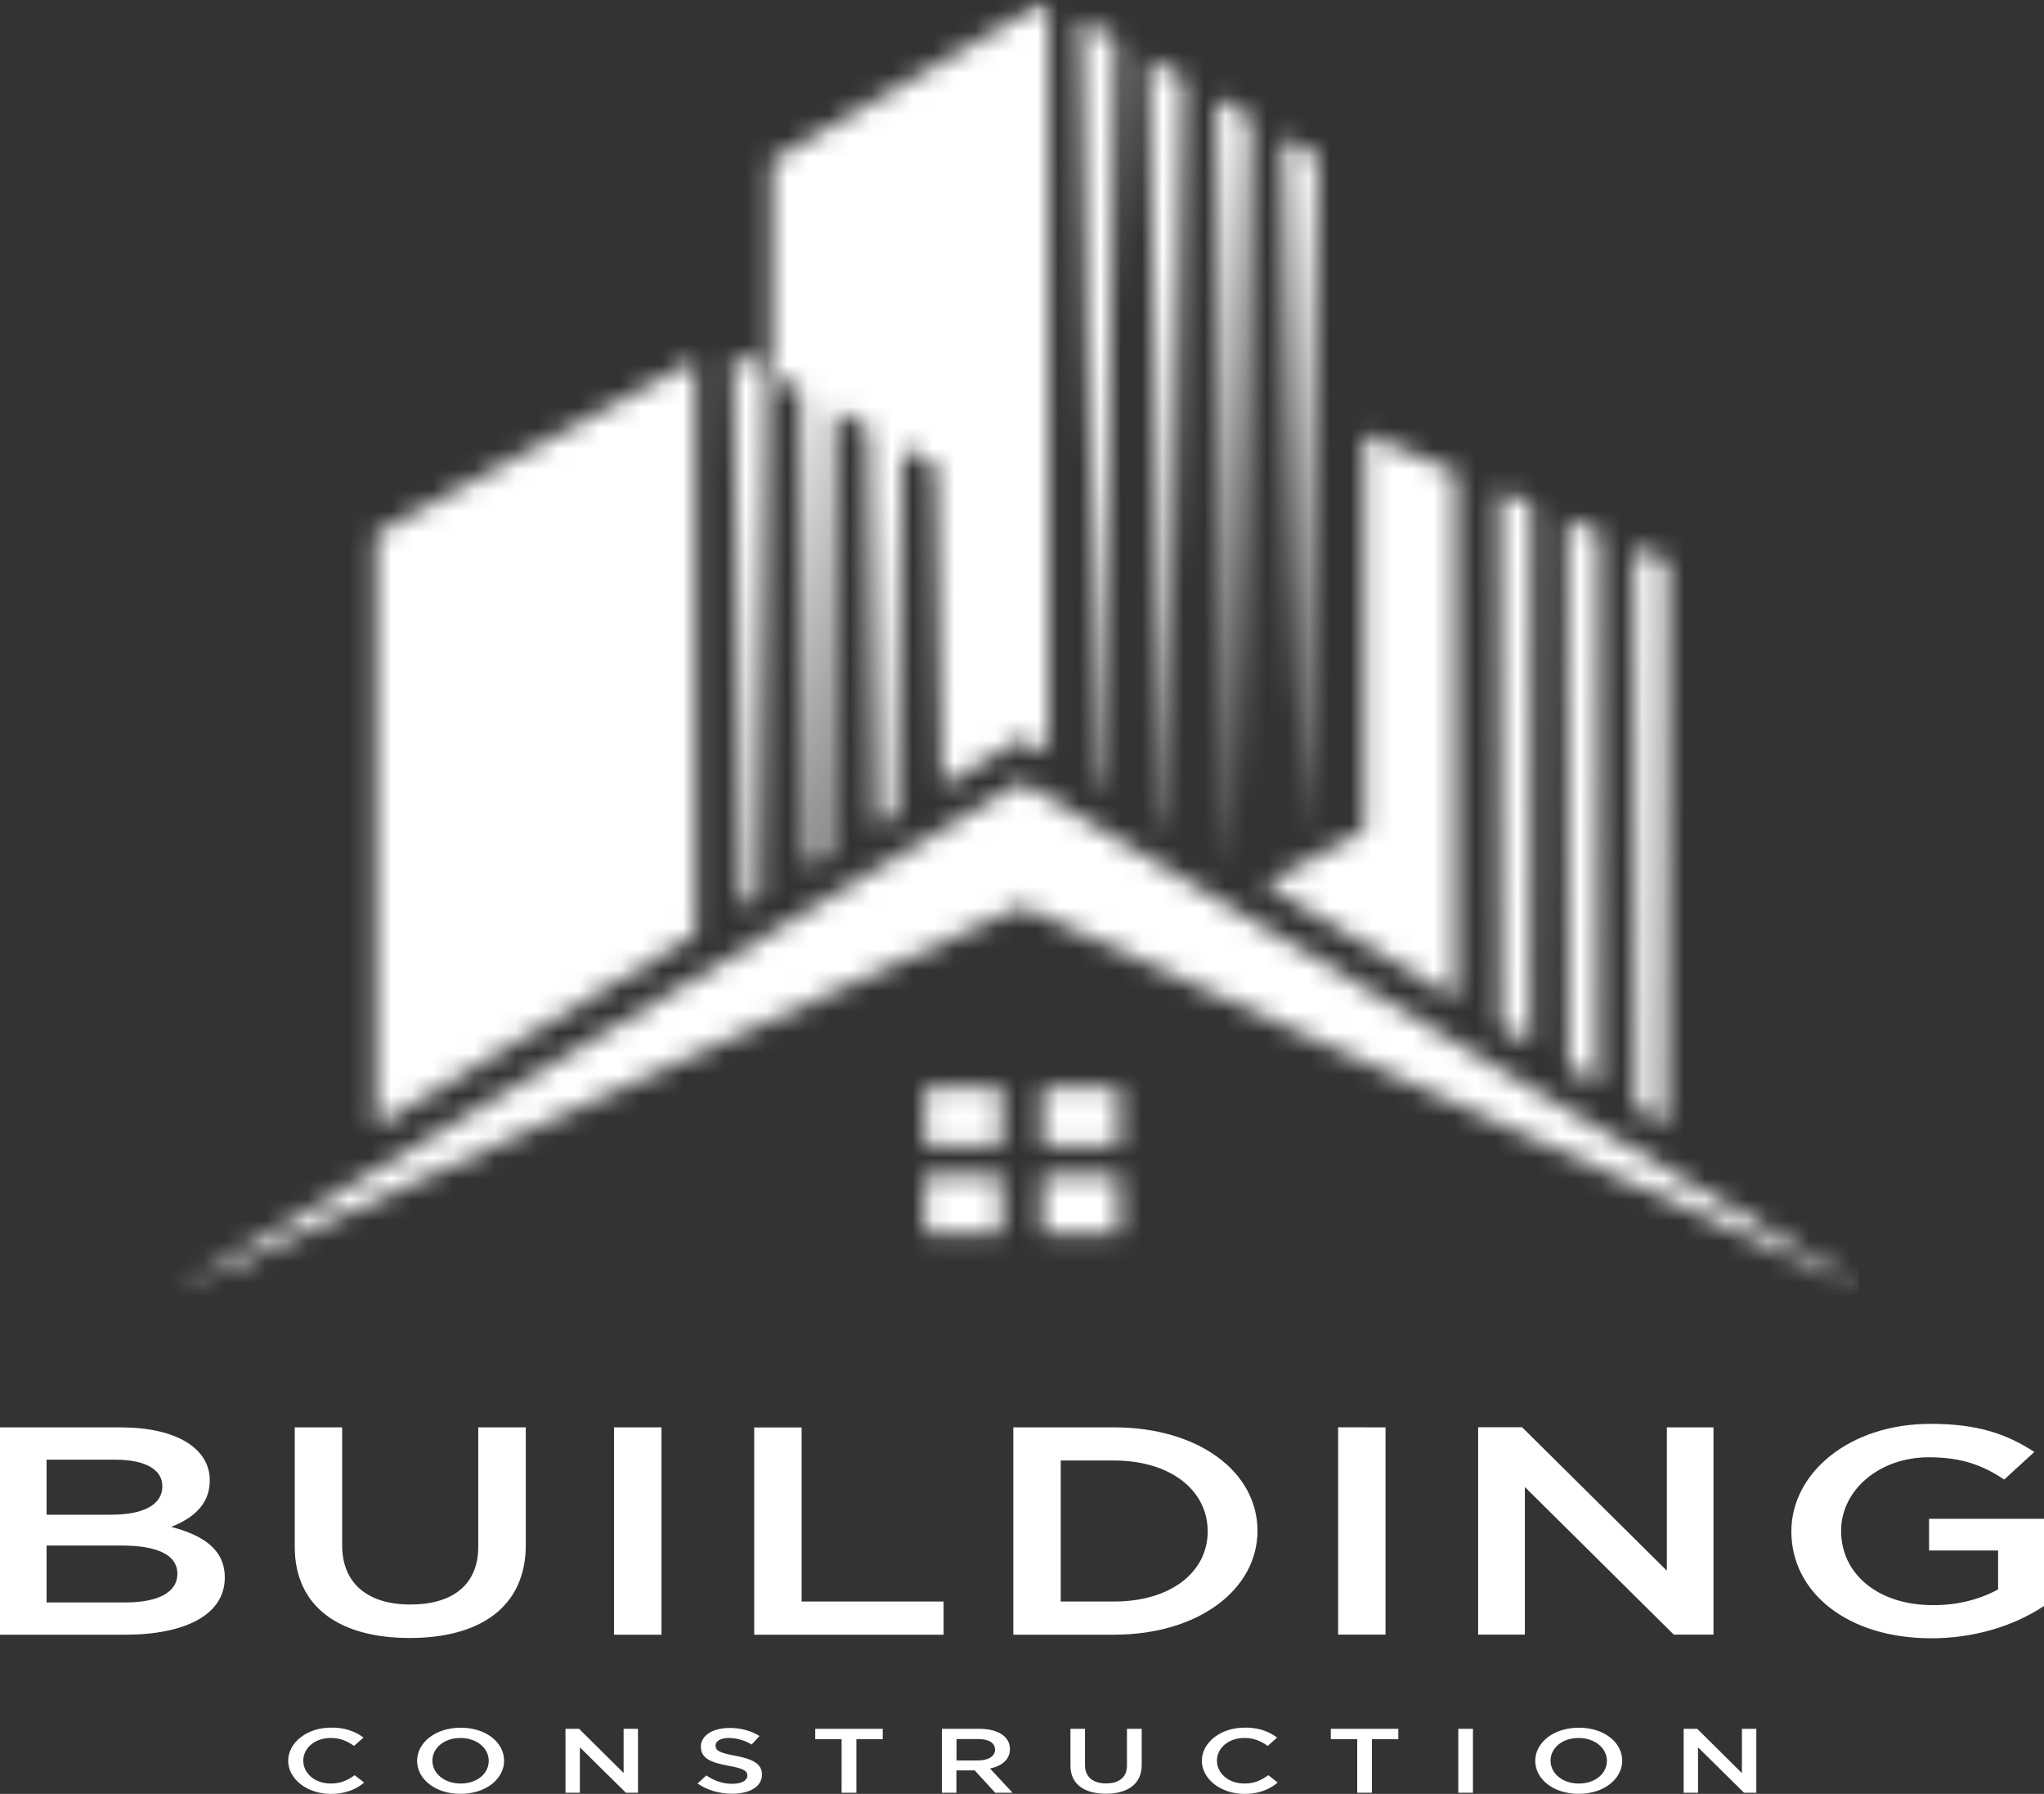 <svg width="98" height="86" viewBox="0 0 98 85.999" fill="none" xmlns="http://www.w3.org/2000/svg" xmlns:xlink="http://www.w3.org/1999/xlink">
	<rect x="0" y="0" width="98" height="85.999" fill="#333333" stroke="none"/>
	<desc>
			Created with Pixso.
	</desc>
	<defs/>
	<mask id="mask25_180" mask-type="alpha" maskUnits="userSpaceOnUse" x="8.244" y="0" width="81.509" height="61.961">
		<mask id="mask25_182" mask-type="alpha" maskUnits="userSpaceOnUse" x="8.244" y="0" width="81.509" height="61.961">
			<path id="Vector" d="M8.244 61.961L89.753 61.961L89.753 0L8.244 0L8.244 61.961Z" fill="#000000" fill-opacity="1" fill-rule="nonzero"/>
		</mask>
		<g mask="url(#mask25_182)">
			<path id="Vector" d="M53.653 52.101L49.971 52.101L49.971 54.929L53.653 54.929L53.653 52.101ZM60.642 42.395L69.796 47.893L69.796 22.632L65.418 20.791L65.418 39.803L60.642 42.393L60.642 42.395ZM71.972 49.205L73.366 50.041L73.43 24.164L71.896 23.518L71.971 49.205L71.972 49.205ZM75.2 51.144L76.611 51.99L76.677 25.529L75.122 24.875L75.2 51.144ZM78.421 53.079L79.863 53.945L79.942 26.903L78.343 26.23L78.421 53.08L78.421 53.079ZM48.998 37.477L8.244 61.969L48.998 43.45L89.758 61.969L48.998 37.477ZM50.259 36.16L50.259 -0.003L37.007 7.698L37.007 17.963L38.367 18.721L38.79 41.531L39.68 40.998L40.036 19.649L41.602 20.52L41.986 39.612L42.955 39.031L43.278 21.448L44.84 22.317L45.167 37.7L48.999 35.397L50.26 36.154L50.259 36.16ZM36.419 42.963L36.801 17.856L35.134 16.922L35.59 43.456L36.421 42.956L36.419 42.963ZM33.346 44.81L33.346 17.261L18.028 25.578L18.028 54.006L33.346 44.803L33.346 44.81ZM51.81 0.906L52.55 37.535L52.852 37.717L53.494 1.886L51.812 0.904L51.81 0.906ZM55.047 2.787L55.845 39.517L56.021 39.621L56.73 3.764L55.047 2.787ZM58.281 4.666L59.152 41.503L59.177 41.519L59.966 5.645L58.281 4.666ZM61.517 6.547L62.386 40.327L63.199 7.526L61.513 6.547L61.517 6.547ZM44.342 56.307L48.025 56.307L48.025 59.136L44.343 59.136L44.343 56.307L44.342 56.307ZM53.652 56.307L49.97 56.307L49.97 59.136L53.652 59.136L53.652 56.307ZM44.342 52.105L48.025 52.105L48.025 54.933L44.343 54.933L44.343 52.105L44.342 52.105Z" fill="#000000" fill-opacity="1" fill-rule="nonzero"/>
		</g>
	</mask>
	<g mask="url(#mask25_180)">
		<mask id="mask25_187" mask-type="alpha" maskUnits="userSpaceOnUse" x="8.244" y="-0.003" width="81.528" height="61.971">
			<path id="Vector" d="M8.244 -0.003L89.772 -0.003L89.772 61.968L8.244 61.968L8.244 -0.003Z" fill="#000000" fill-opacity="1" fill-rule="evenodd"/>
		</mask>
		<g mask="url(#mask25_187)">
			<rect id="Rectangle" width="81.011" height="62.518" transform="matrix(1 0 0 -1 8.11 62.06)" fill="#FFFFFF" fill-opacity="1"/>
		</g>
	</g>
	<path id="Vector" d="M5.806 68.428L0 68.428L0 78.368L5.989 78.368C8.873 78.368 10.778 77.416 10.778 75.627C10.778 74.267 9.723 73.597 8.208 73.198C9.168 72.816 10.058 72.19 10.058 70.969C10.058 69.408 8.411 68.429 5.803 68.429L5.806 68.428ZM5.342 72.616L2.234 72.616L2.234 69.977L5.509 69.977C6.971 69.977 7.784 70.444 7.784 71.253C7.784 72.178 6.803 72.614 5.345 72.614L5.342 72.616ZM6.01 76.82L2.234 76.82L2.234 74.094L5.841 74.094C7.637 74.094 8.505 74.59 8.505 75.443C8.505 76.35 7.563 76.82 6.01 76.82ZM25.205 68.428L22.93 68.428L22.93 74.15C22.93 75.982 21.691 76.92 19.679 76.92C17.644 76.92 16.405 75.922 16.405 74.079L16.405 68.428L14.132 68.428L14.132 74.15C14.132 77.033 16.275 78.525 19.642 78.525C23.026 78.525 25.209 77.033 25.209 74.065L25.209 68.428L25.205 68.428ZM29.439 68.428L29.439 78.368L31.715 78.368L31.715 68.428L29.439 68.428ZM36.155 78.368L45.24 78.368L45.24 76.777L38.434 76.777L38.434 68.432L36.161 68.432L36.161 78.371L36.155 78.368ZM60.291 73.384C60.291 70.572 57.48 68.427 53.412 68.427L48.584 68.427L48.584 78.367L53.412 78.367C57.476 78.367 60.291 76.19 60.291 73.384ZM57.903 73.412C57.903 75.371 56.13 76.777 53.412 76.777L50.857 76.777L50.857 70.017L53.412 70.017C56.13 70.017 57.903 71.453 57.903 73.412ZM64.157 68.423L64.157 78.362L66.43 78.362L66.43 68.428L64.157 68.423ZM79.914 75.295L72.978 68.423L70.87 68.423L70.87 78.362L73.11 78.362L73.11 71.287L80.249 78.362L82.154 78.362L82.154 68.428L79.918 68.428L79.918 75.301L79.914 75.295ZM98 76.984L98 72.811L92.489 72.811L92.489 74.331L95.799 74.331L95.799 76.196C94.884 76.696 93.79 76.96 92.673 76.95C90.029 76.95 88.271 75.444 88.271 73.386C88.271 71.455 90.085 69.862 92.47 69.862C94.118 69.862 95.097 70.275 96.094 70.928L97.537 69.607C96.206 68.74 94.818 68.259 92.563 68.259C88.66 68.259 85.887 70.617 85.887 73.414C85.887 76.324 88.55 78.539 92.599 78.539C94.577 78.54 96.492 77.991 98 76.991L98 76.984Z" fill="#FFFFFF" fill-opacity="1" fill-rule="nonzero"/>
	<path id="Vector" d="M17.456 85.453L17.004 85.103C16.656 85.347 16.349 85.502 15.858 85.502C15.093 85.502 14.541 85.011 14.541 84.406C14.541 83.802 15.093 83.318 15.858 83.318C16.315 83.318 16.657 83.471 16.975 83.699L17.427 83.3C17.222 83.141 16.978 83.016 16.709 82.934C16.44 82.852 16.152 82.815 15.864 82.823C15.325 82.821 14.806 82.985 14.422 83.281C14.039 83.576 13.821 83.979 13.817 84.4C13.813 84.821 14.023 85.226 14.402 85.525C14.78 85.825 15.296 85.995 15.835 85.999C16.14 86.007 16.444 85.962 16.725 85.868C17.006 85.774 17.257 85.633 17.46 85.454L17.456 85.453ZM24.168 84.406C24.168 83.539 23.312 82.826 22.088 82.826C20.864 82.826 19.998 83.552 19.998 84.415C19.998 85.277 20.854 85.997 22.08 85.997C23.306 85.997 24.17 85.271 24.17 84.406L24.168 84.406ZM23.433 84.415C23.433 85.016 22.88 85.503 22.088 85.503C21.296 85.503 20.731 85.008 20.731 84.407C20.731 83.807 21.283 83.319 22.076 83.319C22.87 83.319 23.433 83.813 23.433 84.413L23.433 84.415ZM29.9 84.997L27.762 82.878L27.112 82.878L27.112 85.943L27.802 85.943L27.802 83.766L30.008 85.943L30.589 85.943L30.589 82.878L29.899 82.878L29.899 84.994L29.9 84.997ZM34.305 83.679C34.305 83.474 34.544 83.316 34.953 83.316C35.348 83.327 35.728 83.438 36.036 83.633L36.414 83.224C36.004 82.967 35.491 82.831 34.965 82.839C34.172 82.839 33.603 83.202 33.603 83.732C33.603 84.301 34.083 84.494 34.931 84.651C35.673 84.783 35.832 84.902 35.832 85.125C35.832 85.348 35.558 85.515 35.126 85.515C34.63 85.515 34.247 85.37 33.865 85.115L33.444 85.501C33.903 85.819 34.495 85.994 35.108 85.991C35.947 85.991 36.533 85.65 36.533 85.071C36.533 84.559 36.096 84.328 35.256 84.171C34.49 84.03 34.309 83.925 34.309 83.684L34.305 83.679ZM41.057 83.378L42.323 83.378L42.323 82.878L39.087 82.878L39.087 83.378L40.351 83.378L40.351 85.943L41.06 85.943L41.06 83.378L41.057 83.378ZM48.547 85.943L47.468 84.783C48.028 84.664 48.421 84.358 48.421 83.85C48.421 83.251 47.857 82.878 46.937 82.878L45.159 82.878L45.159 85.943L45.856 85.943L45.856 84.874L46.734 84.874L47.715 85.943L48.547 85.943ZM47.707 83.881C47.707 84.195 47.389 84.397 46.887 84.397L45.861 84.397L45.861 83.369L46.881 83.369C47.399 83.369 47.707 83.544 47.707 83.881ZM54.729 82.878L54.032 82.878L54.032 84.643C54.032 85.207 53.649 85.497 53.029 85.497C52.409 85.497 52.02 85.19 52.02 84.622L52.02 82.878L51.323 82.878L51.323 84.643C51.323 85.532 51.984 85.991 53.022 85.991C54.06 85.991 54.739 85.532 54.739 84.616L54.739 82.878L54.729 82.878ZM61.259 85.453L60.811 85.103C60.462 85.347 60.155 85.502 59.663 85.502C58.898 85.502 58.347 85.011 58.347 84.406C58.347 83.802 58.898 83.318 59.663 83.318C60.12 83.318 60.462 83.471 60.781 83.699L61.23 83.3C61.026 83.141 60.782 83.016 60.513 82.934C60.245 82.852 59.957 82.814 59.669 82.823C59.13 82.821 58.612 82.985 58.228 83.281C57.844 83.576 57.627 83.979 57.623 84.4C57.62 84.821 57.83 85.226 58.209 85.526C58.587 85.825 59.102 85.996 59.642 85.999C59.946 86.006 60.248 85.961 60.528 85.867C60.807 85.773 61.057 85.632 61.259 85.454L61.259 85.453ZM65.778 83.378L67.043 83.378L67.043 82.878L63.806 82.878L63.806 83.378L65.072 83.378L65.072 85.943L65.778 85.943L65.778 83.378ZM69.919 82.878L69.919 85.943L70.621 85.943L70.621 82.878L69.919 82.878ZM77.777 84.406C77.777 83.539 76.924 82.826 75.697 82.826C74.471 82.826 73.607 83.552 73.607 84.415C73.607 85.277 74.463 85.997 75.688 85.997C76.913 85.997 77.778 85.271 77.778 84.406L77.777 84.406ZM77.044 84.415C77.044 85.016 76.49 85.503 75.697 85.503C74.904 85.503 74.341 85.008 74.341 84.407C74.341 83.807 74.894 83.319 75.686 83.319C76.478 83.319 77.044 83.813 77.044 84.413L77.044 84.415ZM83.511 84.997L81.374 82.878L80.723 82.878L80.723 85.943L81.412 85.943L81.412 83.766L83.618 85.943L84.207 85.943L84.207 82.878L83.517 82.878L83.517 84.994L83.511 84.997Z" fill="#FFFFFF" fill-opacity="1" fill-rule="nonzero"/>
</svg>
